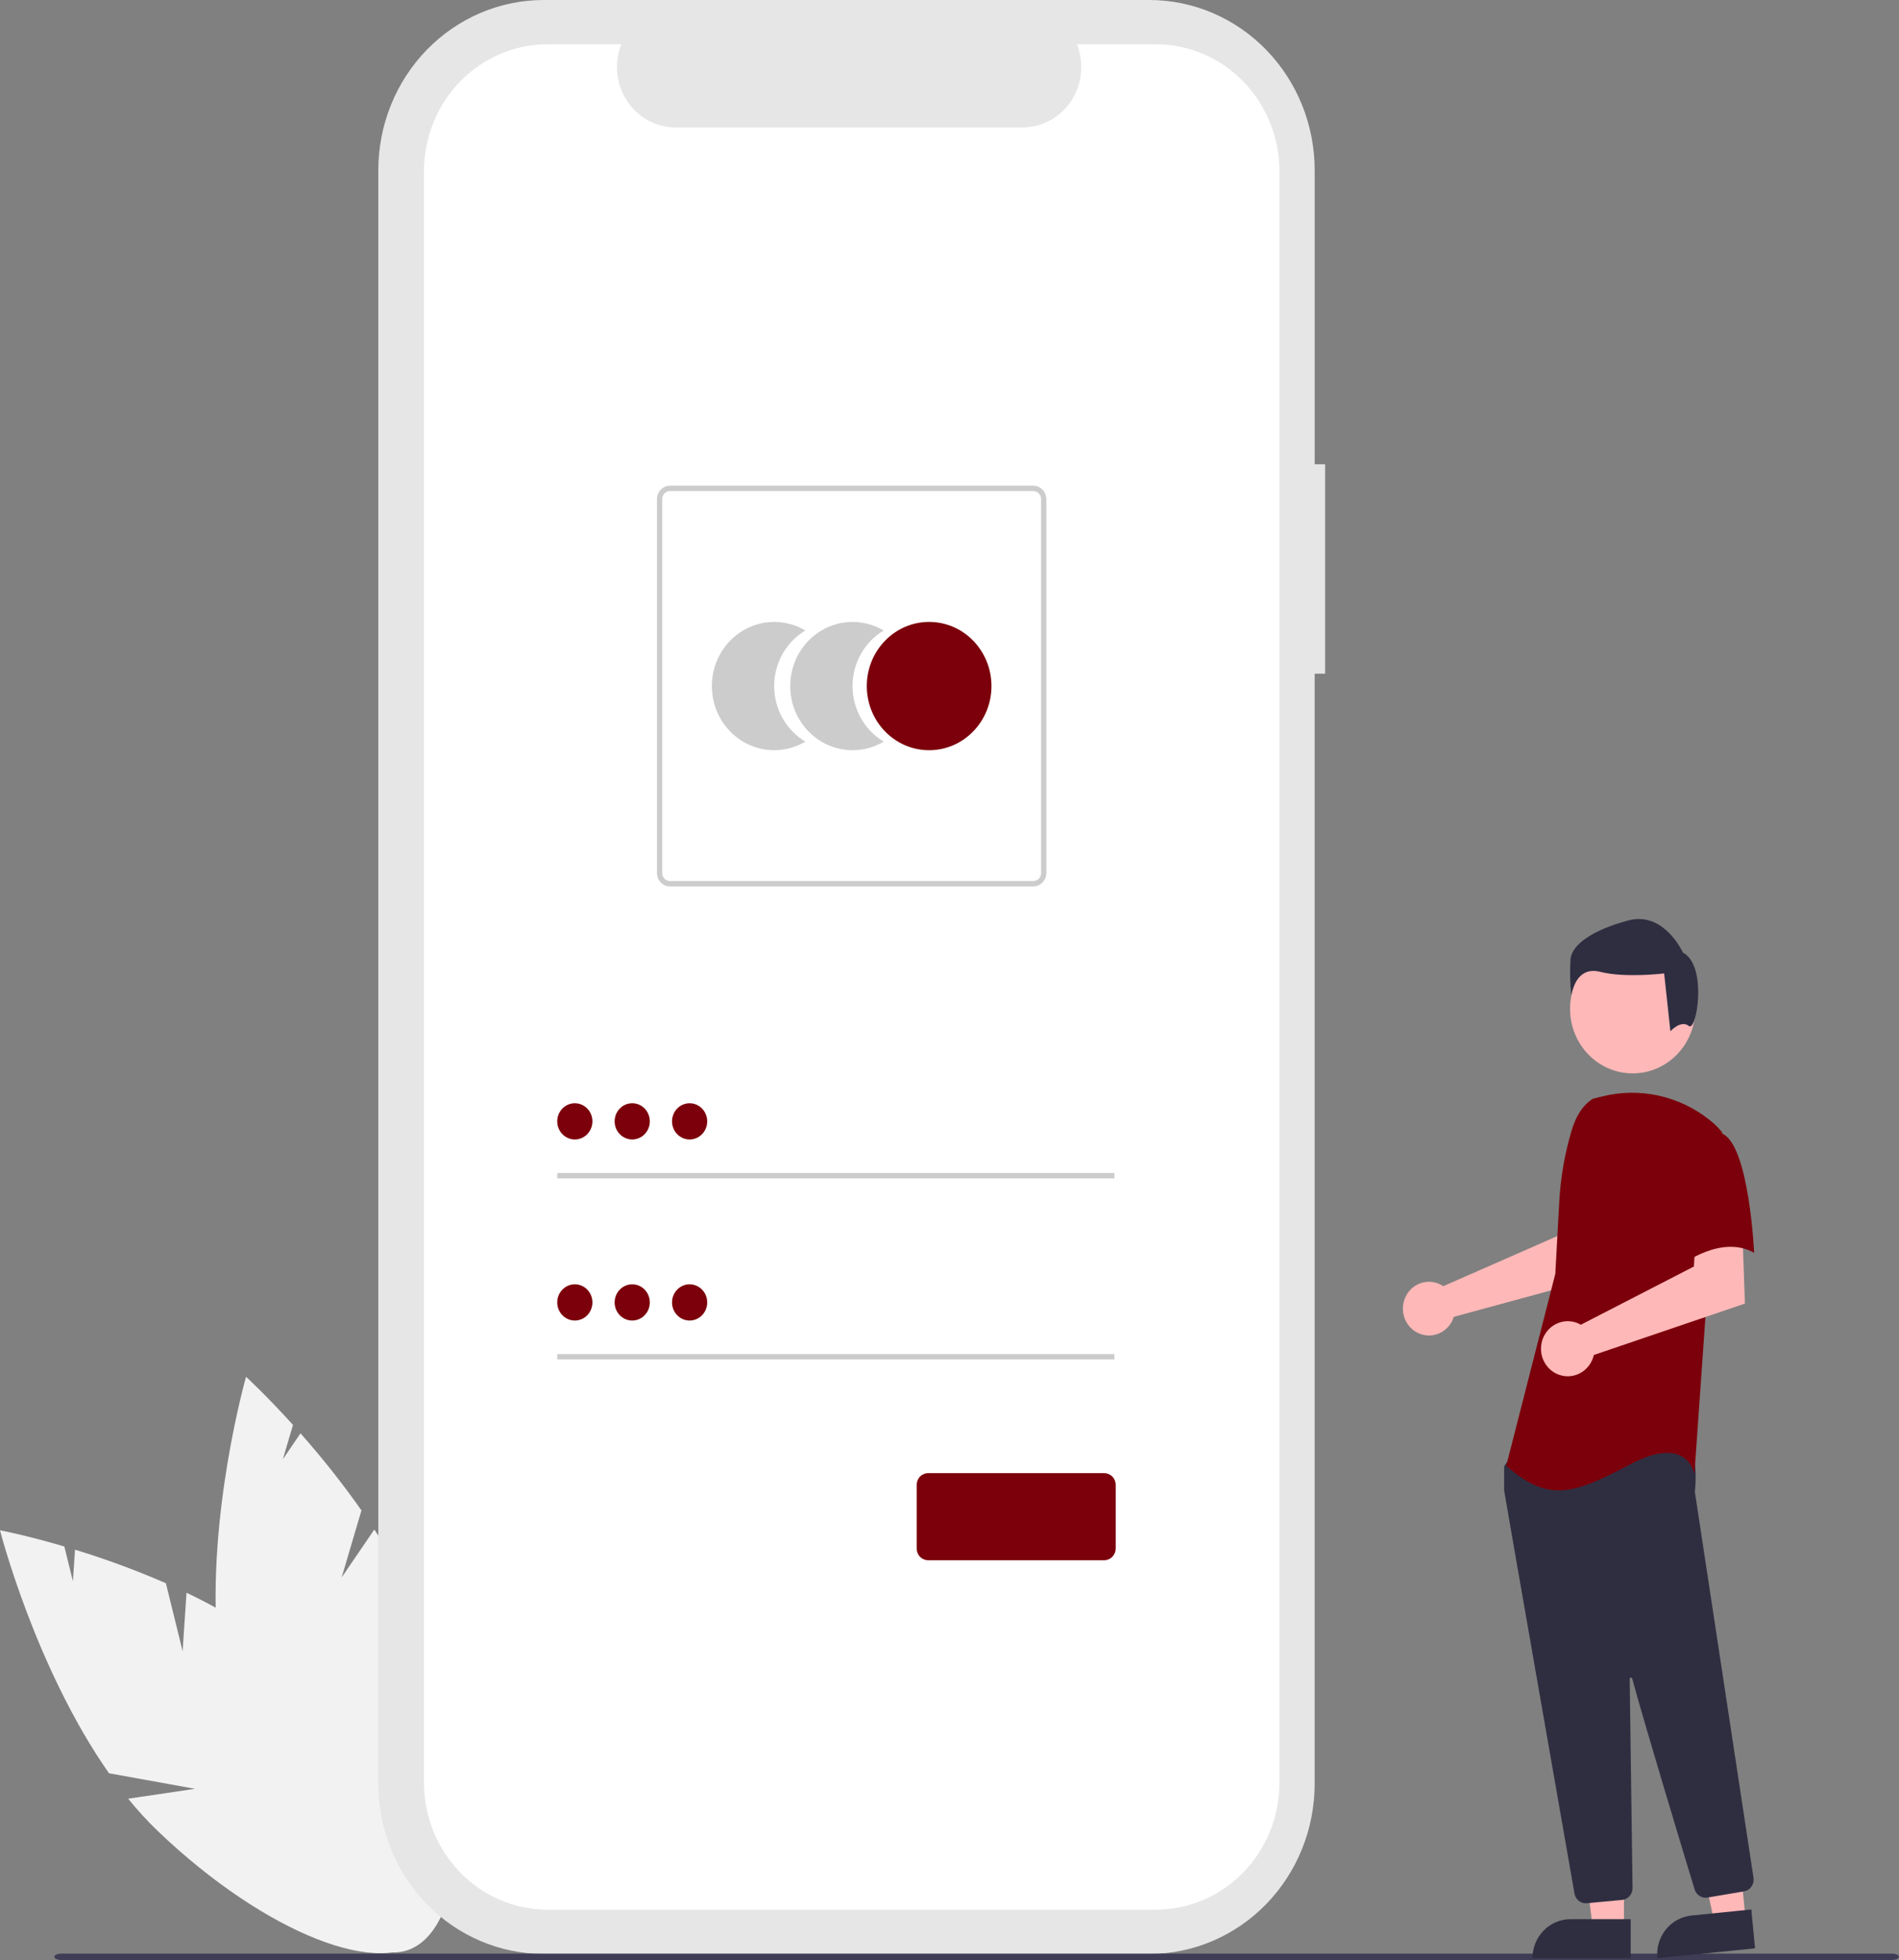 <svg width="375" height="387" viewBox="0 0 375 387" fill="none" xmlns="http://www.w3.org/2000/svg">
<rect x="0" y="0" width="375" height="387" fill="#808080" stroke="none"/>
<g clip-path="url(#clip0_10_74)">
<path d="M36.062 326.014L32.76 312.611C26.904 310.058 20.913 307.846 14.815 305.987L14.398 312.216L12.707 305.354C5.145 303.129 0 302.151 0 302.151C0 302.151 6.948 329.341 21.525 350.128L38.508 353.198L25.314 355.155C27.148 357.425 29.119 359.575 31.214 361.59C52.418 381.841 76.034 391.132 83.963 382.342C91.892 373.552 81.131 350.011 59.928 329.763C53.355 323.485 45.098 318.447 36.832 314.482L36.062 326.014Z" fill="#F2F2F2"/>
<path d="M67.471 311.456L71.377 298.227C67.647 292.927 63.63 287.847 59.344 283.012L55.858 288.123L57.858 281.349C52.501 275.425 48.588 271.851 48.588 271.851C48.588 271.851 40.878 298.823 42.912 324.37L55.909 336.031L43.628 330.689C44.058 333.608 44.666 336.496 45.448 339.337C53.425 367.949 68.975 388.463 80.178 385.156C91.381 381.849 93.996 355.973 86.018 327.361C83.545 318.491 79.007 309.787 73.923 301.996L67.471 311.456Z" fill="#F2F2F2"/>
<path d="M261.673 91.68H259.613V33.611C259.613 29.197 258.768 24.826 257.126 20.748C255.485 16.671 253.079 12.965 250.045 9.844C247.012 6.723 243.411 4.248 239.448 2.558C235.484 0.869 231.237 0 226.947 0H107.372C98.709 0 90.4 3.541 84.274 9.844C78.148 16.148 74.706 24.697 74.706 33.611V352.192C74.706 356.606 75.551 360.977 77.193 365.054C78.834 369.132 81.24 372.837 84.274 375.958C87.307 379.08 90.908 381.555 94.871 383.244C98.835 384.933 103.082 385.803 107.372 385.803H226.947C235.61 385.803 243.919 382.262 250.045 375.958C256.171 369.655 259.612 361.106 259.612 352.192V133.016H261.673L261.673 91.68Z" fill="#E6E6E6"/>
<path d="M228.265 8.741H212.658C213.376 10.552 213.65 12.516 213.456 14.462C213.262 16.407 212.606 18.274 211.545 19.897C210.485 21.52 209.053 22.85 207.376 23.769C205.698 24.689 203.827 25.169 201.926 25.169H133.423C131.522 25.169 129.651 24.688 127.974 23.769C126.296 22.849 124.865 21.519 123.805 19.896C122.744 18.273 122.088 16.407 121.895 14.462C121.701 12.516 121.975 10.552 122.692 8.741H108.114C101.644 8.741 95.439 11.386 90.865 16.093C86.29 20.8 83.72 27.184 83.72 33.841V351.96C83.72 358.617 86.29 365.001 90.865 369.709C95.439 374.416 101.644 377.06 108.114 377.06H228.265C234.735 377.06 240.94 374.416 245.515 369.709C250.089 365.001 252.66 358.617 252.66 351.96V33.841C252.659 27.184 250.089 20.8 245.514 16.093C240.94 11.385 234.735 8.741 228.265 8.741Z" fill="white"/>
<path d="M152.879 135.464C152.879 133.24 153.448 131.055 154.529 129.13C155.61 127.204 157.164 125.606 159.036 124.495C157.165 123.383 155.042 122.797 152.881 122.797C150.721 122.797 148.598 123.382 146.726 124.494C144.855 125.605 143.3 127.204 142.22 129.13C141.139 131.055 140.571 133.239 140.571 135.463C140.571 137.686 141.139 139.87 142.22 141.796C143.3 143.721 144.855 145.32 146.726 146.432C148.598 147.543 150.721 148.129 152.881 148.128C155.042 148.128 157.165 147.542 159.036 146.43C157.164 145.32 155.61 143.722 154.529 141.796C153.448 139.871 152.879 137.687 152.879 135.464Z" fill="#CCCCCC"/>
<path d="M168.354 135.464C168.354 133.24 168.922 131.055 170.003 129.13C171.084 127.204 172.639 125.606 174.511 124.495C172.64 123.383 170.517 122.797 168.356 122.797C166.195 122.797 164.072 123.382 162.201 124.494C160.329 125.605 158.775 127.204 157.695 129.13C156.614 131.055 156.045 133.239 156.045 135.463C156.045 137.686 156.614 139.87 157.695 141.796C158.775 143.721 160.329 145.32 162.201 146.432C164.072 147.543 166.195 148.129 168.356 148.128C170.517 148.128 172.64 147.542 174.511 146.43C172.639 145.32 171.084 143.722 170.004 141.796C168.923 139.871 168.354 137.687 168.354 135.464Z" fill="#CCCCCC"/>
<path d="M183.477 148.129C190.276 148.129 195.787 142.458 195.787 135.463C195.787 128.468 190.276 122.797 183.477 122.797C176.679 122.797 171.168 128.468 171.168 135.463C171.168 142.458 176.679 148.129 183.477 148.129Z" fill="#7C000B"/>
<path d="M204.05 175.023H132.307C131.624 175.022 130.969 174.742 130.486 174.245C130.003 173.748 129.731 173.075 129.731 172.372V98.554C129.731 97.851 130.003 97.178 130.486 96.681C130.969 96.184 131.624 95.904 132.307 95.903H204.05C204.733 95.904 205.388 96.184 205.87 96.681C206.353 97.178 206.625 97.851 206.626 98.554V172.372C206.625 173.075 206.353 173.748 205.87 174.245C205.388 174.742 204.733 175.022 204.05 175.023ZM132.307 96.964C131.897 96.965 131.504 97.132 131.214 97.431C130.925 97.729 130.762 98.133 130.761 98.555V172.372C130.762 172.794 130.925 173.198 131.214 173.496C131.504 173.795 131.897 173.962 132.307 173.963H204.05C204.46 173.962 204.852 173.795 205.142 173.496C205.432 173.198 205.595 172.794 205.595 172.372V98.555C205.595 98.133 205.432 97.729 205.142 97.431C204.852 97.132 204.46 96.965 204.05 96.964H132.307Z" fill="#CCCCCC"/>
<path d="M220.069 231.607H110.037V232.668H220.069V231.607Z" fill="#CCCCCC"/>
<path d="M113.512 224.987C115.431 224.987 116.987 223.386 116.987 221.412C116.987 219.437 115.431 217.836 113.512 217.836C111.593 217.836 110.037 219.437 110.037 221.412C110.037 223.386 111.593 224.987 113.512 224.987Z" fill="#7C000B"/>
<path d="M220.069 267.359H110.037V268.419H220.069V267.359Z" fill="#CCCCCC"/>
<path d="M113.512 260.739C115.431 260.739 116.987 259.138 116.987 257.164C116.987 255.189 115.431 253.588 113.512 253.588C111.593 253.588 110.037 255.189 110.037 257.164C110.037 259.138 111.593 260.739 113.512 260.739Z" fill="#7C000B"/>
<path d="M218.055 308.071H183.282C182.681 308.071 182.106 307.825 181.681 307.388C181.256 306.951 181.017 306.358 181.017 305.74V293.2C181.017 292.582 181.256 291.989 181.681 291.552C182.106 291.115 182.681 290.87 183.282 290.869H218.055C218.656 290.87 219.232 291.115 219.656 291.552C220.081 291.989 220.32 292.582 220.321 293.2V305.74C220.32 306.358 220.081 306.951 219.656 307.388C219.232 307.825 218.656 308.071 218.055 308.071Z" fill="#7C000B"/>
<path d="M124.847 224.987C126.766 224.987 128.321 223.386 128.321 221.412C128.321 219.437 126.766 217.836 124.847 217.836C122.927 217.836 121.372 219.437 121.372 221.412C121.372 223.386 122.927 224.987 124.847 224.987Z" fill="#7C000B"/>
<path d="M136.181 224.987C138.101 224.987 139.656 223.386 139.656 221.412C139.656 219.437 138.101 217.836 136.181 217.836C134.262 217.836 132.707 219.437 132.707 221.412C132.707 223.386 134.262 224.987 136.181 224.987Z" fill="#7C000B"/>
<path d="M124.847 260.739C126.766 260.739 128.321 259.138 128.321 257.164C128.321 255.189 126.766 253.588 124.847 253.588C122.927 253.588 121.372 255.189 121.372 257.164C121.372 259.138 122.927 260.739 124.847 260.739Z" fill="#7C000B"/>
<path d="M136.181 260.739C138.101 260.739 139.656 259.138 139.656 257.164C139.656 255.189 138.101 253.588 136.181 253.588C134.262 253.588 132.707 255.189 132.707 257.164C132.707 259.138 134.262 260.739 136.181 260.739Z" fill="#7C000B"/>
<path d="M373.599 387H12.123C11.35 387 10.723 386.717 10.723 386.369C10.723 386.021 11.35 385.738 12.123 385.738H373.599C374.373 385.738 375 386.02 375 386.369C375 386.718 374.373 387 373.599 387Z" fill="#3F3D56"/>
<path d="M284.291 253.55C284.538 253.666 284.776 253.803 285.001 253.958L307.583 244.042L308.389 237.921L317.411 237.864L316.878 251.902L287.074 260.012C287.011 260.225 286.936 260.434 286.848 260.638C286.418 261.584 285.725 262.378 284.857 262.92C283.989 263.462 282.984 263.728 281.97 263.685C280.955 263.642 279.975 263.291 279.154 262.677C278.332 262.063 277.706 261.213 277.352 260.233C276.999 259.254 276.935 258.188 277.167 257.171C277.4 256.155 277.92 255.231 278.662 254.517C279.403 253.803 280.333 253.33 281.334 253.158C282.336 252.986 283.365 253.123 284.291 253.55Z" fill="#FFB8B8"/>
<path d="M320.693 380.755H314.521L311.584 356.259L320.694 356.259L320.693 380.755Z" fill="#FFB8B8"/>
<path d="M310.112 378.94H322.015V386.652H302.617C302.617 384.606 303.406 382.645 304.812 381.199C306.218 379.752 308.124 378.94 310.112 378.94Z" fill="#2F2E41"/>
<path d="M344.698 378.96L338.555 379.583L333.299 355.501L342.364 354.582L344.698 378.96Z" fill="#FFB8B8"/>
<path d="M333.995 378.222L345.841 377.021L346.576 384.696L327.271 386.652C327.174 385.644 327.272 384.627 327.557 383.658C327.843 382.689 328.312 381.787 328.936 381.004C329.56 380.221 330.329 379.573 331.197 379.095C332.065 378.618 333.015 378.321 333.995 378.222Z" fill="#2F2E41"/>
<path d="M322.411 211.94C329.24 211.94 334.776 206.243 334.776 199.216C334.776 192.19 329.24 186.493 322.411 186.493C315.582 186.493 310.046 192.19 310.046 199.216C310.046 206.243 315.582 211.94 322.411 211.94Z" fill="#FFB8B8"/>
<path d="M313.141 375.801C312.611 375.802 312.097 375.611 311.69 375.261C311.284 374.91 311.01 374.423 310.918 373.886C307.724 355.638 297.281 295.973 297.031 294.32C297.026 294.282 297.023 294.244 297.023 294.205V289.757C297.023 289.595 297.072 289.437 297.164 289.305L298.543 287.317C298.609 287.221 298.695 287.142 298.795 287.086C298.895 287.03 299.006 286.998 299.119 286.993C306.984 286.614 332.742 285.502 333.987 287.101C335.236 288.709 334.795 293.58 334.694 294.54L334.699 294.64L346.271 370.787C346.361 371.394 346.216 372.014 345.866 372.511C345.516 373.009 344.989 373.345 344.4 373.447L337.173 374.672C336.634 374.761 336.083 374.648 335.618 374.354C335.154 374.06 334.808 373.604 334.642 373.07C332.407 365.72 324.911 340.995 322.313 331.428C322.297 331.367 322.26 331.315 322.209 331.28C322.158 331.246 322.096 331.232 322.036 331.24C321.975 331.249 321.92 331.28 321.88 331.328C321.84 331.376 321.819 331.437 321.82 331.5C321.949 340.62 322.263 363.888 322.371 371.924L322.383 372.79C322.388 373.376 322.179 373.942 321.797 374.378C321.416 374.813 320.889 375.085 320.322 375.14L313.353 375.791C313.282 375.798 313.211 375.801 313.141 375.801Z" fill="#2F2E41"/>
<path d="M314.563 216.942C312.405 218.262 311.114 220.688 310.373 223.156C309.001 227.726 308.175 232.45 307.914 237.225L307.131 251.523L297.437 289.426C305.839 296.741 310.685 295.078 321.996 289.095C333.306 283.112 334.598 291.09 334.598 291.09L336.86 258.839L340.092 223.597C339.366 222.698 338.545 221.886 337.644 221.176C334.657 218.786 331.182 217.125 327.481 216.318C323.779 215.511 319.948 215.578 316.276 216.516L314.563 216.942Z" fill="#7C000B"/>
<path d="M311.415 261.205C311.675 261.306 311.928 261.428 312.17 261.57L334.498 250.071L334.868 243.842L344.078 243.189L344.572 257.389L314.734 267.542C314.49 268.617 313.934 269.59 313.14 270.332C312.346 271.075 311.35 271.55 310.287 271.696C309.223 271.842 308.142 271.652 307.186 271.15C306.23 270.648 305.445 269.859 304.936 268.887C304.427 267.915 304.218 266.807 304.336 265.709C304.454 264.612 304.893 263.578 305.597 262.744C306.3 261.91 307.233 261.316 308.272 261.041C309.312 260.766 310.408 260.824 311.415 261.205Z" fill="#FFB8B8"/>
<path d="M339.93 223.758C345.423 225.753 346.391 247.366 346.391 247.366C339.928 243.709 332.173 249.694 332.173 249.694C332.173 249.694 330.557 244.041 328.618 236.727C328.033 234.669 327.963 232.493 328.415 230.4C328.867 228.307 329.826 226.366 331.203 224.757C331.203 224.757 334.436 221.762 339.93 223.758Z" fill="#7C000B"/>
<path d="M333.499 202.581C331.958 201.313 329.856 203.618 329.856 203.618L328.623 192.204C328.623 192.204 320.92 193.154 315.99 191.887C311.06 190.621 310.289 196.485 310.289 196.485C310.035 194.116 309.984 191.729 310.135 189.351C310.443 186.498 314.449 183.644 321.536 181.742C328.623 179.84 332.321 188.083 332.321 188.083C337.251 190.619 335.039 203.849 333.499 202.581Z" fill="#2F2E41"/>
</g>
<defs>
<clipPath id="clip0_10_74">
<rect width="375" height="387" fill="white"/>
</clipPath>
</defs>
</svg>
